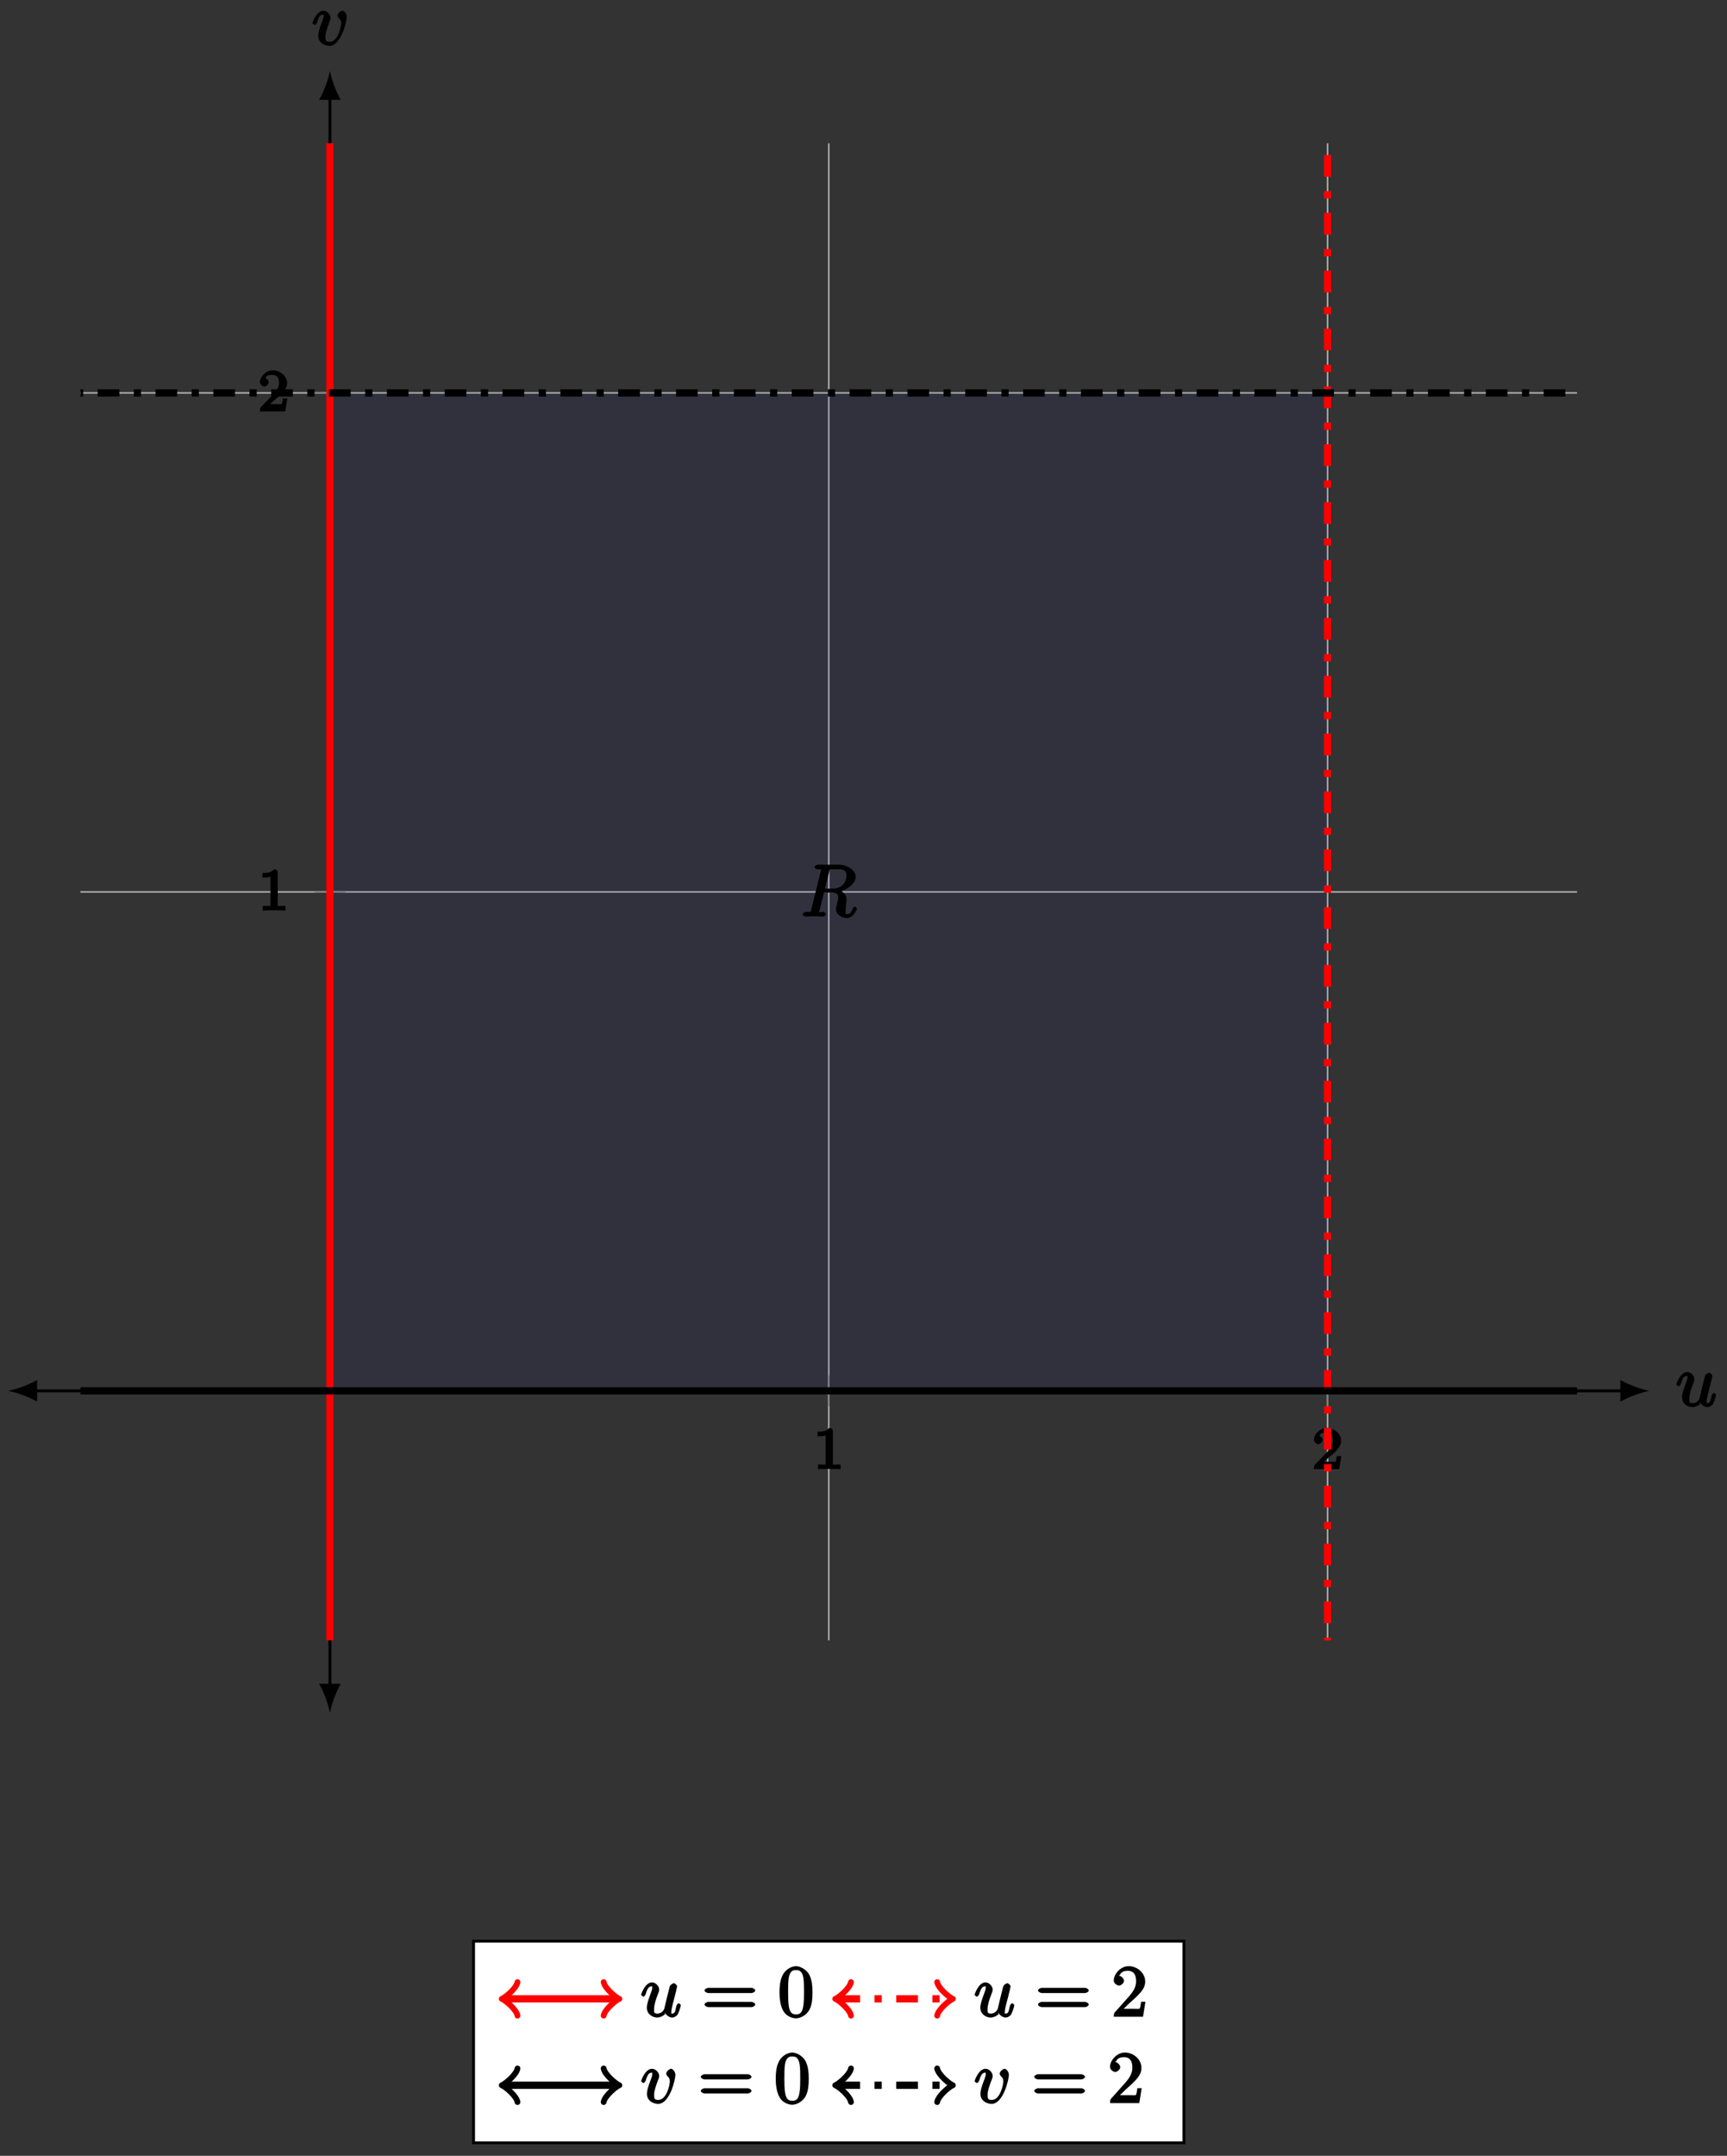 <?xml version="1.0" encoding="UTF-8"?>
<svg xmlns="http://www.w3.org/2000/svg" xmlns:xlink="http://www.w3.org/1999/xlink" width="238pt" height="297pt" viewBox="0 0 238 297" version="1.1">
<rect x="0" y="0" width="238" height="297" fill="#333333" stroke="none"/>
<defs>
<g>
<symbol overflow="visible" id="glyph0-0">
<path style="stroke:none;" d=""/>
</symbol>
<symbol overflow="visible" id="glyph0-1">
<path style="stroke:none;" d="M 2.688 -5.266 C 2.688 -5.469 2.484 -5.672 2.188 -5.672 C 1.812 -5.297 1.516 -5.156 0.578 -5.156 L 0.578 -4.531 C 0.984 -4.531 1.406 -4.531 1.688 -4.656 L 1.688 -0.844 C 1.688 -0.547 1.844 -0.625 1.094 -0.625 L 0.625 -0.625 L 0.625 0.016 C 1.141 -0.031 1.828 -0.031 2.188 -0.031 C 2.547 -0.031 3.234 -0.031 3.75 0.016 L 3.75 -0.625 L 3.281 -0.625 C 2.531 -0.625 2.688 -0.547 2.688 -0.844 Z M 2.688 -5.266 "/>
</symbol>
<symbol overflow="visible" id="glyph0-2">
<path style="stroke:none;" d="M 2.375 -1.688 C 2.5 -1.797 2.844 -2.062 2.969 -2.172 C 3.453 -2.625 3.984 -3.203 3.984 -3.922 C 3.984 -4.875 3 -5.672 2.016 -5.672 C 1.047 -5.672 0.234 -4.75 0.234 -4.047 C 0.234 -3.656 0.734 -3.422 0.844 -3.422 C 1.016 -3.422 1.438 -3.719 1.438 -4.031 C 1.438 -4.438 0.859 -4.625 1.016 -4.625 C 1.172 -5.016 1.531 -5.031 1.922 -5.031 C 2.656 -5.031 2.859 -4.594 2.859 -3.922 C 2.859 -3.094 2.328 -2.609 1.391 -1.656 L 0.375 -0.609 C 0.281 -0.531 0.234 -0.375 0.234 0 L 3.719 0 L 4.016 -1.797 L 3.391 -1.797 C 3.344 -1.453 3.328 -1.172 3.234 -1.031 C 3.188 -0.969 2.719 -1.016 2.594 -1.016 L 1.172 -1.016 L 1.297 -0.703 Z M 2.375 -1.688 "/>
</symbol>
<symbol overflow="visible" id="glyph1-0">
<path style="stroke:none;" d=""/>
</symbol>
<symbol overflow="visible" id="glyph1-1">
<path style="stroke:none;" d="M 3.906 -6.281 C 3.969 -6.516 3.828 -6.453 4.016 -6.484 C 4.109 -6.5 4.422 -6.5 4.625 -6.5 C 5.328 -6.5 6.266 -6.656 6.266 -5.672 C 6.266 -5.328 6.156 -4.766 5.766 -4.375 C 5.5 -4.109 5.109 -3.844 4.203 -3.844 L 3.297 -3.844 Z M 5.172 -3.391 C 6.188 -3.609 7.531 -4.469 7.531 -5.469 C 7.531 -6.328 6.469 -7.141 5.156 -7.141 L 2.328 -7.141 C 2.125 -7.141 1.859 -6.969 1.859 -6.766 C 1.859 -6.656 2.125 -6.5 2.312 -6.5 C 2.328 -6.5 2.516 -6.5 2.688 -6.484 C 2.875 -6.453 2.781 -6.609 2.781 -6.484 C 2.781 -6.438 2.766 -6.406 2.734 -6.297 L 1.406 -0.938 C 1.312 -0.547 1.469 -0.641 0.672 -0.641 C 0.5 -0.641 0.234 -0.469 0.234 -0.266 C 0.234 -0.156 0.531 0 0.547 0 C 0.828 0 1.531 -0.031 1.797 -0.031 C 2.078 -0.031 2.797 0 3.078 0 C 3.156 0 3.438 -0.156 3.438 -0.359 C 3.438 -0.469 3.188 -0.641 2.984 -0.641 C 2.625 -0.641 2.516 -0.469 2.516 -0.641 C 2.516 -0.703 2.531 -0.75 2.547 -0.812 L 3.156 -3.297 L 4.219 -3.297 C 5.125 -3.297 5.125 -2.906 5.125 -2.547 C 5.125 -2.406 5.047 -2.094 4.984 -1.859 C 4.922 -1.578 4.828 -1.219 4.828 -1.016 C 4.828 0.062 6.203 0.219 6.328 0.219 C 7.172 0.219 7.703 -0.953 7.703 -1.094 C 7.703 -1.203 7.422 -1.375 7.406 -1.375 C 7.312 -1.375 7.125 -1.141 7.094 -1.062 C 6.844 -0.328 6.594 -0.328 6.375 -0.328 C 6.047 -0.328 6.141 -0.375 6.141 -0.766 C 6.141 -1.078 6.203 -1.578 6.234 -1.906 C 6.266 -2.047 6.281 -2.234 6.281 -2.375 C 6.281 -3.141 5.438 -3.625 5.172 -3.719 Z M 5.172 -3.391 "/>
</symbol>
<symbol overflow="visible" id="glyph1-2">
<path style="stroke:none;" d="M 3.312 -0.719 C 3.422 -0.312 3.953 0.109 4.375 0.109 C 4.719 0.109 5.078 -0.172 5.156 -0.344 C 5.453 -0.953 5.578 -1.562 5.578 -1.578 C 5.578 -1.688 5.328 -1.859 5.297 -1.859 C 5.188 -1.859 5 -1.641 4.969 -1.5 C 4.828 -0.953 4.828 -0.438 4.406 -0.438 C 4.203 -0.438 4.266 -0.406 4.266 -0.734 C 4.266 -0.953 4.391 -1.422 4.469 -1.766 L 4.75 -2.844 C 4.781 -2.984 4.875 -3.375 4.922 -3.516 C 4.969 -3.75 5.062 -4.125 5.062 -4.188 C 5.062 -4.359 4.75 -4.625 4.609 -4.625 C 4.562 -4.625 4.109 -4.453 4.031 -4.109 C 3.844 -3.375 3.406 -1.641 3.297 -1.109 C 3.281 -1.062 3.062 -0.438 2.328 -0.438 C 1.812 -0.438 1.891 -0.719 1.891 -1.094 C 1.891 -1.641 2.156 -2.438 2.422 -3.125 C 2.547 -3.422 2.594 -3.562 2.594 -3.75 C 2.594 -4.203 2.109 -4.734 1.609 -4.734 C 0.656 -4.734 0.109 -3.125 0.109 -3.031 C 0.109 -2.938 0.391 -2.766 0.406 -2.766 C 0.516 -2.766 0.688 -2.953 0.734 -3.109 C 0.984 -3.984 1.203 -4.188 1.578 -4.188 C 1.672 -4.188 1.641 -4.344 1.641 -4.016 C 1.641 -3.781 1.531 -3.484 1.469 -3.344 C 1.109 -2.359 0.891 -1.734 0.891 -1.25 C 0.891 -0.297 1.766 0.109 2.297 0.109 C 2.953 0.109 3.438 -0.391 3.406 -0.344 Z M 3.312 -0.719 "/>
</symbol>
<symbol overflow="visible" id="glyph1-3">
<path style="stroke:none;" d="M 4.828 -3.875 C 4.828 -4.406 4.406 -4.734 4.234 -4.734 C 3.984 -4.734 3.562 -4.312 3.562 -4.094 C 3.562 -3.953 3.656 -3.781 3.766 -3.672 C 3.984 -3.484 4.062 -3.328 4.062 -2.969 C 4.062 -2.547 3.625 -0.438 2.469 -0.438 C 1.953 -0.438 1.891 -0.625 1.891 -1.141 C 1.891 -1.688 2.156 -2.422 2.469 -3.25 C 2.547 -3.422 2.594 -3.562 2.594 -3.75 C 2.594 -4.203 2.109 -4.734 1.609 -4.734 C 0.672 -4.734 0.109 -3.125 0.109 -3.031 C 0.109 -2.938 0.391 -2.766 0.406 -2.766 C 0.516 -2.766 0.688 -2.953 0.734 -3.109 C 1.031 -4.109 1.281 -4.188 1.578 -4.188 C 1.656 -4.188 1.641 -4.344 1.641 -4.031 C 1.641 -3.781 1.547 -3.516 1.469 -3.328 C 1.031 -2.172 0.906 -1.719 0.906 -1.281 C 0.906 -0.203 1.969 0.109 2.422 0.109 C 4.094 0.109 4.828 -3.344 4.828 -3.875 Z M 4.828 -3.875 "/>
</symbol>
<symbol overflow="visible" id="glyph2-0">
<path style="stroke:none;" d=""/>
</symbol>
<symbol overflow="visible" id="glyph2-1">
<path style="stroke:none;" d="M 6.844 -3.266 C 7 -3.266 7.359 -3.422 7.359 -3.625 C 7.359 -3.812 7 -3.984 6.859 -3.984 L 0.891 -3.984 C 0.75 -3.984 0.375 -3.812 0.375 -3.625 C 0.375 -3.422 0.75 -3.266 0.891 -3.266 Z M 6.859 -1.328 C 7 -1.328 7.359 -1.484 7.359 -1.688 C 7.359 -1.891 7 -2.047 6.844 -2.047 L 0.891 -2.047 C 0.75 -2.047 0.375 -1.891 0.375 -1.688 C 0.375 -1.484 0.75 -1.328 0.891 -1.328 Z M 6.859 -1.328 "/>
</symbol>
<symbol overflow="visible" id="glyph2-2">
<path style="stroke:none;" d="M 4.75 -3.344 C 4.75 -4.141 4.703 -4.938 4.359 -5.688 C 3.891 -6.641 2.906 -6.969 2.5 -6.969 C 1.891 -6.969 0.984 -6.547 0.578 -5.609 C 0.266 -4.922 0.203 -4.141 0.203 -3.344 C 0.203 -2.609 0.297 -1.594 0.703 -0.844 C 1.141 -0.031 2 0.219 2.484 0.219 C 3.016 0.219 3.953 -0.156 4.391 -1.094 C 4.703 -1.781 4.75 -2.562 4.75 -3.344 Z M 2.484 -0.328 C 2.094 -0.328 1.672 -0.406 1.5 -1.359 C 1.391 -1.969 1.391 -2.875 1.391 -3.469 C 1.391 -4.109 1.391 -4.766 1.469 -5.297 C 1.656 -6.484 2.234 -6.422 2.484 -6.422 C 2.812 -6.422 3.297 -6.406 3.484 -5.406 C 3.578 -4.859 3.578 -4.094 3.578 -3.469 C 3.578 -2.719 3.578 -2.047 3.469 -1.406 C 3.312 -0.453 2.938 -0.328 2.484 -0.328 Z M 2.484 -0.328 "/>
</symbol>
<symbol overflow="visible" id="glyph2-3">
<path style="stroke:none;" d="M 1.391 -0.812 L 2.438 -1.844 C 4 -3.219 4.641 -3.875 4.641 -4.859 C 4.641 -6 3.578 -6.969 2.359 -6.969 C 1.234 -6.969 0.312 -5.875 0.312 -5 C 0.312 -4.438 1 -4.281 1.031 -4.281 C 1.203 -4.281 1.719 -4.562 1.719 -4.969 C 1.719 -5.219 1.359 -5.656 1.016 -5.656 C 0.938 -5.656 0.922 -5.656 1.141 -5.734 C 1.281 -6.125 1.656 -6.328 2.234 -6.328 C 3.141 -6.328 3.391 -5.688 3.391 -4.859 C 3.391 -4.062 2.938 -3.406 2.391 -2.781 L 0.484 -0.641 C 0.375 -0.531 0.312 -0.406 0.312 0 L 4.344 0 L 4.672 -2.062 L 4.078 -2.062 C 4 -1.594 3.984 -1.281 3.875 -1.125 C 3.812 -1.047 3.281 -1.094 3.062 -1.094 L 1.266 -1.094 Z M 1.391 -0.812 "/>
</symbol>
</g>
<clipPath id="clip1">
  <path d="M 31 19.742 L 60 19.742 L 60 225.984 L 31 225.984 Z M 31 19.742 "/>
</clipPath>
<clipPath id="clip2">
  <path d="M 168 19.742 L 198 19.742 L 198 225.984 L 168 225.984 Z M 168 19.742 "/>
</clipPath>
<clipPath id="clip3">
  <path d="M 11.094 177 L 217.324 177 L 217.324 206 L 11.094 206 Z M 11.094 177 "/>
</clipPath>
<clipPath id="clip4">
  <path d="M 11.094 40 L 217.324 40 L 217.324 69 L 11.094 69 Z M 11.094 40 "/>
</clipPath>
</defs>
<g id="surface1">
<path style="fill:none;stroke-width:0.1;stroke-linecap:butt;stroke-linejoin:miter;stroke:rgb(84.999%,84.999%,84.999%);stroke-opacity:1;stroke-miterlimit:10;" d="M 34.372 0.001 L 34.372 206.224 M 103.113 0.001 L 103.113 206.224 M 171.854 0.001 L 171.854 206.224 " transform="matrix(1,0,0,-1,11.096,225.985)"/>
<path style="fill:none;stroke-width:0.199;stroke-linecap:butt;stroke-linejoin:miter;stroke:rgb(70%,70%,70%);stroke-opacity:1;stroke-miterlimit:10;" d="M 103.113 0.001 L 103.113 206.224 M 171.854 0.001 L 171.854 206.224 " transform="matrix(1,0,0,-1,11.096,225.985)"/>
<path style="fill:none;stroke-width:0.1;stroke-linecap:butt;stroke-linejoin:miter;stroke:rgb(84.999%,84.999%,84.999%);stroke-opacity:1;stroke-miterlimit:10;" d="M -0.002 34.373 L 206.224 34.373 M -0.002 103.113 L 206.224 103.113 M -0.002 171.856 L 206.224 171.856 " transform="matrix(1,0,0,-1,11.096,225.985)"/>
<path style="fill:none;stroke-width:0.199;stroke-linecap:butt;stroke-linejoin:miter;stroke:rgb(70%,70%,70%);stroke-opacity:1;stroke-miterlimit:10;" d="M -0.002 103.113 L 206.224 103.113 M -0.002 171.856 L 206.224 171.856 " transform="matrix(1,0,0,-1,11.096,225.985)"/>
<path style="fill:none;stroke-width:0.199;stroke-linecap:butt;stroke-linejoin:miter;stroke:rgb(50%,50%,50%);stroke-opacity:1;stroke-miterlimit:10;" d="M 34.372 32.955 L 34.372 35.787 M 103.113 32.955 L 103.113 35.787 M 171.854 32.955 L 171.854 35.787 " transform="matrix(1,0,0,-1,11.096,225.985)"/>
<path style="fill:none;stroke-width:0.199;stroke-linecap:butt;stroke-linejoin:miter;stroke:rgb(50%,50%,50%);stroke-opacity:1;stroke-miterlimit:10;" d="M 103.113 32.244 L 103.113 36.498 M 171.854 32.244 L 171.854 36.498 " transform="matrix(1,0,0,-1,11.096,225.985)"/>
<path style="fill:none;stroke-width:0.199;stroke-linecap:butt;stroke-linejoin:miter;stroke:rgb(50%,50%,50%);stroke-opacity:1;stroke-miterlimit:10;" d="M 32.954 34.373 L 35.786 34.373 M 32.954 103.113 L 35.786 103.113 M 32.954 171.856 L 35.786 171.856 " transform="matrix(1,0,0,-1,11.096,225.985)"/>
<path style="fill:none;stroke-width:0.199;stroke-linecap:butt;stroke-linejoin:miter;stroke:rgb(50%,50%,50%);stroke-opacity:1;stroke-miterlimit:10;" d="M 32.244 103.113 L 36.497 103.113 M 32.244 171.856 L 36.497 171.856 " transform="matrix(1,0,0,-1,11.096,225.985)"/>
<path style="fill:none;stroke-width:0.399;stroke-linecap:butt;stroke-linejoin:miter;stroke:rgb(0%,0%,0%);stroke-opacity:1;stroke-miterlimit:10;" d="M -6.377 34.373 L 212.603 34.373 " transform="matrix(1,0,0,-1,11.096,225.985)"/>
<path style=" stroke:none;fill-rule:nonzero;fill:rgb(0%,0%,0%);fill-opacity:1;" d="M 1.133 191.609 C 2.195 191.809 3.922 192.41 5.117 193.105 L 5.117 190.117 C 3.922 190.812 2.195 191.41 1.133 191.609 "/>
<path style=" stroke:none;fill-rule:nonzero;fill:rgb(0%,0%,0%);fill-opacity:1;" d="M 227.289 191.609 C 226.227 191.41 224.5 190.812 223.305 190.117 L 223.305 193.105 C 224.5 192.41 226.227 191.809 227.289 191.609 "/>
<path style="fill:none;stroke-width:0.399;stroke-linecap:butt;stroke-linejoin:miter;stroke:rgb(0%,0%,0%);stroke-opacity:1;stroke-miterlimit:10;" d="M 34.372 -6.378 L 34.372 212.603 " transform="matrix(1,0,0,-1,11.096,225.985)"/>
<path style=" stroke:none;fill-rule:nonzero;fill:rgb(0%,0%,0%);fill-opacity:1;" d="M 45.469 235.949 C 45.668 234.887 46.266 233.16 46.961 231.965 L 43.973 231.965 C 44.672 233.16 45.27 234.887 45.469 235.949 "/>
<path style=" stroke:none;fill-rule:nonzero;fill:rgb(0%,0%,0%);fill-opacity:1;" d="M 45.469 9.777 C 45.27 10.84 44.672 12.566 43.973 13.762 L 46.961 13.762 C 46.266 12.566 45.668 10.84 45.469 9.777 "/>
<path style=" stroke:none;fill-rule:nonzero;fill:rgb(0%,0%,100%);fill-opacity:0.05;" d="M 45.469 191.617 C 46.711 191.609 47.949 191.609 48.902 191.609 C 50.832 191.609 53.922 191.609 55.848 191.609 C 57.773 191.609 60.863 191.609 62.789 191.609 C 64.719 191.609 67.805 191.609 69.734 191.609 C 71.66 191.609 74.75 191.609 76.676 191.609 C 78.602 191.609 81.691 191.609 83.621 191.609 C 85.547 191.609 88.637 191.609 90.562 191.609 C 92.488 191.609 95.578 191.609 97.504 191.609 C 99.434 191.609 102.523 191.609 104.449 191.609 C 106.375 191.609 109.465 191.609 111.391 191.609 C 113.316 191.609 116.406 191.609 118.336 191.609 C 120.262 191.609 123.352 191.609 125.277 191.609 C 127.203 191.609 130.293 191.609 132.223 191.609 C 134.148 191.609 137.238 191.609 139.164 191.609 C 141.09 191.609 144.18 191.609 146.105 191.609 C 148.035 191.609 151.125 191.609 153.051 191.609 C 154.977 191.609 158.066 191.609 159.992 191.609 C 161.918 191.609 165.008 191.609 166.938 191.609 C 168.863 191.609 171.953 191.609 173.879 191.609 C 175.805 191.609 178.895 191.609 180.82 191.609 C 181.438 191.609 182.176 191.609 182.953 191.609 L 182.953 54.113 C 182.176 54.113 181.438 54.113 180.82 54.113 C 178.895 54.113 175.805 54.113 173.879 54.113 C 171.953 54.113 168.863 54.113 166.938 54.113 C 165.008 54.113 161.918 54.113 159.992 54.113 C 158.066 54.113 154.977 54.113 153.051 54.113 C 151.125 54.113 148.035 54.113 146.105 54.113 C 144.18 54.113 141.09 54.113 139.164 54.113 C 137.238 54.113 134.148 54.113 132.223 54.113 C 130.293 54.113 127.203 54.113 125.277 54.113 C 123.352 54.113 120.262 54.113 118.336 54.113 C 116.406 54.113 113.316 54.113 111.391 54.113 C 109.465 54.113 106.375 54.113 104.449 54.113 C 102.523 54.113 99.434 54.113 97.504 54.113 C 95.578 54.113 92.488 54.113 90.562 54.113 C 88.637 54.113 85.547 54.113 83.621 54.113 C 81.691 54.113 78.602 54.113 76.676 54.113 C 74.75 54.113 71.66 54.113 69.734 54.113 C 67.805 54.113 64.719 54.113 62.789 54.113 C 60.863 54.113 57.773 54.113 55.848 54.113 C 53.922 54.113 50.832 54.113 48.902 54.113 C 47.949 54.113 46.711 54.113 45.469 54.117 Z M 45.469 191.617 "/>
<g style="fill:rgb(0%,0%,0%);fill-opacity:1;">
  <use xlink:href="#glyph0-1" x="112.094" y="202.394"/>
</g>
<g style="fill:rgb(0%,0%,0%);fill-opacity:1;">
  <use xlink:href="#glyph0-2" x="180.836" y="202.394"/>
</g>
<g style="fill:rgb(0%,0%,0%);fill-opacity:1;">
  <use xlink:href="#glyph0-1" x="35.587" y="125.431"/>
</g>
<g style="fill:rgb(0%,0%,0%);fill-opacity:1;">
  <use xlink:href="#glyph0-2" x="35.587" y="56.684"/>
</g>
<g clip-path="url(#clip1)" clip-rule="nonzero">
<path style="fill:none;stroke-width:0.996;stroke-linecap:butt;stroke-linejoin:miter;stroke:rgb(100%,0%,0%);stroke-opacity:1;stroke-miterlimit:10;" d="M 34.372 -308.507 C 34.372 -304.323 34.372 -304.323 34.372 -302.394 C 34.372 -300.468 34.372 -297.379 34.372 -295.453 C 34.372 -293.527 34.372 -290.438 34.372 -288.508 C 34.372 -286.583 34.372 -283.493 34.372 -281.568 C 34.372 -279.638 34.372 -276.549 34.372 -274.623 C 34.372 -272.697 34.372 -269.608 34.372 -267.682 C 34.372 -265.753 34.372 -262.663 34.372 -260.737 C 34.372 -258.812 34.372 -255.722 34.372 -253.797 C 34.372 -251.867 34.372 -248.778 34.372 -246.852 C 34.372 -244.926 34.372 -241.837 34.372 -239.907 C 34.372 -237.982 34.372 -234.892 34.372 -232.967 C 34.372 -231.041 34.372 -227.951 34.372 -226.022 C 34.372 -224.096 34.372 -221.007 34.372 -219.081 C 34.372 -217.155 34.372 -214.066 34.372 -212.136 C 34.372 -210.211 34.372 -207.121 34.372 -205.196 C 34.372 -203.266 34.372 -200.177 34.372 -198.251 C 34.372 -196.325 34.372 -193.236 34.372 -191.31 C 34.372 -189.381 34.372 -186.291 34.372 -184.365 C 34.372 -182.44 34.372 -179.35 34.372 -177.425 C 34.372 -175.495 34.372 -172.406 34.372 -170.48 C 34.372 -168.554 34.372 -165.465 34.372 -163.535 C 34.372 -161.61 34.372 -158.52 34.372 -156.594 C 34.372 -154.669 34.372 -151.579 34.372 -149.65 C 34.372 -147.724 34.372 -144.635 34.372 -142.709 C 34.372 -140.783 34.372 -137.69 34.372 -135.764 C 34.372 -133.839 34.372 -130.749 34.372 -128.824 C 34.372 -126.894 34.372 -123.804 34.372 -121.879 C 34.372 -119.953 34.372 -116.864 34.372 -114.938 C 34.372 -113.009 34.372 -109.919 34.372 -107.993 C 34.372 -106.068 34.372 -102.978 34.372 -101.053 C 34.372 -99.123 34.372 -96.034 34.372 -94.108 C 34.372 -92.182 34.372 -89.093 34.372 -87.163 C 34.372 -85.238 34.372 -82.148 34.372 -80.222 C 34.372 -78.297 34.372 -75.207 34.372 -73.278 C 34.372 -71.352 34.372 -68.263 34.372 -66.337 C 34.372 -64.411 34.372 -61.318 34.372 -59.392 C 34.372 -57.467 34.372 -54.377 34.372 -52.452 C 34.372 -50.522 34.372 -47.432 34.372 -45.507 C 34.372 -43.581 34.372 -40.492 34.372 -38.566 C 34.372 -36.637 34.372 -33.547 34.372 -31.621 C 34.372 -29.696 34.372 -26.606 34.372 -24.677 C 34.372 -22.751 34.372 -19.661 34.372 -17.736 C 34.372 -15.81 34.372 -12.721 34.372 -10.791 C 34.372 -8.866 34.372 -5.776 34.372 -3.85 C 34.372 -1.925 34.372 1.165 34.372 3.094 C 34.372 5.02 34.372 8.109 34.372 10.035 C 34.372 11.965 34.372 15.054 34.372 16.98 C 34.372 18.905 34.372 21.995 34.372 23.921 C 34.372 25.85 34.372 28.94 34.372 30.865 C 34.372 32.791 34.372 35.88 34.372 37.806 C 34.372 39.735 34.372 42.825 34.372 44.751 C 34.372 46.676 34.372 49.766 34.372 51.695 C 34.372 53.621 34.372 56.711 34.372 58.636 C 34.372 60.562 34.372 63.651 34.372 65.581 C 34.372 67.506 34.372 70.596 34.372 72.522 C 34.372 74.447 34.372 77.537 34.372 79.466 C 34.372 81.392 34.372 84.481 34.372 86.407 C 34.372 88.337 34.372 91.426 34.372 93.352 C 34.372 95.277 34.372 98.367 34.372 100.293 C 34.372 102.222 34.372 105.312 34.372 107.237 C 34.372 109.163 34.372 112.252 34.372 114.178 C 34.372 116.108 34.372 119.197 34.372 121.123 C 34.372 123.048 34.372 126.138 34.372 128.067 C 34.372 129.993 34.372 133.083 34.372 135.008 C 34.372 136.934 34.372 140.023 34.372 141.953 C 34.372 143.878 34.372 146.968 34.372 148.894 C 34.372 150.819 34.372 153.909 34.372 155.838 C 34.372 157.764 34.372 160.854 34.372 162.779 C 34.372 164.709 34.372 167.798 34.372 169.724 C 34.372 171.649 34.372 174.739 34.372 176.665 C 34.372 178.594 34.372 181.684 34.372 183.609 C 34.372 185.535 34.372 188.624 34.372 190.55 C 34.372 192.48 34.372 195.569 34.372 197.495 C 34.372 199.42 34.372 202.51 34.372 204.439 C 34.372 206.365 34.372 209.455 34.372 211.38 C 34.372 213.306 34.372 216.395 34.372 218.325 C 34.372 220.251 34.372 223.34 34.372 225.266 C 34.372 227.191 34.372 230.281 34.372 232.21 C 34.372 234.136 34.372 237.226 34.372 239.151 C 34.372 241.081 34.372 244.17 34.372 246.096 C 34.372 248.021 34.372 251.111 34.372 253.037 C 34.372 254.966 34.372 258.056 34.372 259.981 C 34.372 261.907 34.372 264.996 34.372 266.922 C 34.372 268.852 34.372 271.941 34.372 273.867 C 34.372 275.792 34.372 278.882 34.372 280.811 C 34.372 282.737 34.372 285.827 34.372 287.752 C 34.372 289.678 34.372 292.767 34.372 294.697 C 34.372 296.623 34.372 299.712 34.372 301.638 C 34.372 303.563 34.372 306.657 34.372 308.582 C 34.372 310.508 34.372 313.598 34.372 315.523 C 34.372 317.453 34.372 320.542 34.372 322.468 C 34.372 324.393 34.372 327.483 34.372 329.409 C 34.372 331.338 34.372 334.428 34.372 336.353 C 34.372 338.279 34.372 341.369 34.372 343.298 C 34.372 345.224 34.372 348.313 34.372 350.239 C 34.372 352.164 34.372 355.254 34.372 357.183 C 34.372 359.109 34.372 362.199 34.372 364.124 C 34.372 366.05 34.372 369.139 34.372 371.069 C 34.372 372.995 34.372 378.01 34.372 377.178 " transform="matrix(1,0,0,-1,11.096,225.985)"/>
</g>
<g clip-path="url(#clip2)" clip-rule="nonzero">
<path style="fill:none;stroke-width:0.996;stroke-linecap:butt;stroke-linejoin:miter;stroke:rgb(100%,0%,0%);stroke-opacity:1;stroke-dasharray:2.989,1.993,0.996,1.993;stroke-miterlimit:10;" d="M 171.854 -308.507 C 171.854 -304.323 171.854 -304.323 171.854 -302.394 C 171.854 -300.468 171.854 -297.379 171.854 -295.453 C 171.854 -293.527 171.854 -290.438 171.854 -288.508 C 171.854 -286.583 171.854 -283.493 171.854 -281.568 C 171.854 -279.638 171.854 -276.549 171.854 -274.623 C 171.854 -272.697 171.854 -269.608 171.854 -267.682 C 171.854 -265.753 171.854 -262.663 171.854 -260.737 C 171.854 -258.812 171.854 -255.722 171.854 -253.797 C 171.854 -251.867 171.854 -248.778 171.854 -246.852 C 171.854 -244.926 171.854 -241.837 171.854 -239.907 C 171.854 -237.982 171.854 -234.892 171.854 -232.967 C 171.854 -231.041 171.854 -227.951 171.854 -226.022 C 171.854 -224.096 171.854 -221.007 171.854 -219.081 C 171.854 -217.155 171.854 -214.066 171.854 -212.136 C 171.854 -210.211 171.854 -207.121 171.854 -205.196 C 171.854 -203.266 171.854 -200.177 171.854 -198.251 C 171.854 -196.325 171.854 -193.236 171.854 -191.31 C 171.854 -189.381 171.854 -186.291 171.854 -184.365 C 171.854 -182.44 171.854 -179.35 171.854 -177.425 C 171.854 -175.495 171.854 -172.406 171.854 -170.48 C 171.854 -168.554 171.854 -165.465 171.854 -163.535 C 171.854 -161.61 171.854 -158.52 171.854 -156.594 C 171.854 -154.669 171.854 -151.579 171.854 -149.65 C 171.854 -147.724 171.854 -144.635 171.854 -142.709 C 171.854 -140.783 171.854 -137.69 171.854 -135.764 C 171.854 -133.839 171.854 -130.749 171.854 -128.824 C 171.854 -126.894 171.854 -123.804 171.854 -121.879 C 171.854 -119.953 171.854 -116.864 171.854 -114.938 C 171.854 -113.009 171.854 -109.919 171.854 -107.993 C 171.854 -106.068 171.854 -102.978 171.854 -101.053 C 171.854 -99.123 171.854 -96.034 171.854 -94.108 C 171.854 -92.182 171.854 -89.093 171.854 -87.163 C 171.854 -85.238 171.854 -82.148 171.854 -80.222 C 171.854 -78.297 171.854 -75.207 171.854 -73.278 C 171.854 -71.352 171.854 -68.263 171.854 -66.337 C 171.854 -64.411 171.854 -61.318 171.854 -59.392 C 171.854 -57.467 171.854 -54.377 171.854 -52.452 C 171.854 -50.522 171.854 -47.432 171.854 -45.507 C 171.854 -43.581 171.854 -40.492 171.854 -38.566 C 171.854 -36.637 171.854 -33.547 171.854 -31.621 C 171.854 -29.696 171.854 -26.606 171.854 -24.677 C 171.854 -22.751 171.854 -19.661 171.854 -17.736 C 171.854 -15.81 171.854 -12.721 171.854 -10.791 C 171.854 -8.866 171.854 -5.776 171.854 -3.85 C 171.854 -1.925 171.854 1.165 171.854 3.094 C 171.854 5.02 171.854 8.109 171.854 10.035 C 171.854 11.965 171.854 15.054 171.854 16.98 C 171.854 18.905 171.854 21.995 171.854 23.921 C 171.854 25.85 171.854 28.94 171.854 30.865 C 171.854 32.791 171.854 35.88 171.854 37.806 C 171.854 39.735 171.854 42.825 171.854 44.751 C 171.854 46.676 171.854 49.766 171.854 51.695 C 171.854 53.621 171.854 56.711 171.854 58.636 C 171.854 60.562 171.854 63.651 171.854 65.581 C 171.854 67.506 171.854 70.596 171.854 72.522 C 171.854 74.447 171.854 77.537 171.854 79.466 C 171.854 81.392 171.854 84.481 171.854 86.407 C 171.854 88.337 171.854 91.426 171.854 93.352 C 171.854 95.277 171.854 98.367 171.854 100.293 C 171.854 102.222 171.854 105.312 171.854 107.237 C 171.854 109.163 171.854 112.252 171.854 114.178 C 171.854 116.108 171.854 119.197 171.854 121.123 C 171.854 123.048 171.854 126.138 171.854 128.067 C 171.854 129.993 171.854 133.083 171.854 135.008 C 171.854 136.934 171.854 140.023 171.854 141.953 C 171.854 143.878 171.854 146.968 171.854 148.894 C 171.854 150.819 171.854 153.909 171.854 155.838 C 171.854 157.764 171.854 160.854 171.854 162.779 C 171.854 164.709 171.854 167.798 171.854 169.724 C 171.854 171.649 171.854 174.739 171.854 176.665 C 171.854 178.594 171.854 181.684 171.854 183.609 C 171.854 185.535 171.854 188.624 171.854 190.55 C 171.854 192.48 171.854 195.569 171.854 197.495 C 171.854 199.42 171.854 202.51 171.854 204.439 C 171.854 206.365 171.854 209.455 171.854 211.38 C 171.854 213.306 171.854 216.395 171.854 218.325 C 171.854 220.251 171.854 223.34 171.854 225.266 C 171.854 227.191 171.854 230.281 171.854 232.21 C 171.854 234.136 171.854 237.226 171.854 239.151 C 171.854 241.081 171.854 244.17 171.854 246.096 C 171.854 248.021 171.854 251.111 171.854 253.037 C 171.854 254.966 171.854 258.056 171.854 259.981 C 171.854 261.907 171.854 264.996 171.854 266.922 C 171.854 268.852 171.854 271.941 171.854 273.867 C 171.854 275.792 171.854 278.882 171.854 280.811 C 171.854 282.737 171.854 285.827 171.854 287.752 C 171.854 289.678 171.854 292.767 171.854 294.697 C 171.854 296.623 171.854 299.712 171.854 301.638 C 171.854 303.563 171.854 306.657 171.854 308.582 C 171.854 310.508 171.854 313.598 171.854 315.523 C 171.854 317.453 171.854 320.542 171.854 322.468 C 171.854 324.393 171.854 327.483 171.854 329.409 C 171.854 331.338 171.854 334.428 171.854 336.353 C 171.854 338.279 171.854 341.369 171.854 343.298 C 171.854 345.224 171.854 348.313 171.854 350.239 C 171.854 352.164 171.854 355.254 171.854 357.183 C 171.854 359.109 171.854 362.199 171.854 364.124 C 171.854 366.05 171.854 369.139 171.854 371.069 C 171.854 372.995 171.854 378.01 171.854 377.178 " transform="matrix(1,0,0,-1,11.096,225.985)"/>
</g>
<g clip-path="url(#clip3)" clip-rule="nonzero">
<path style="fill:none;stroke-width:0.996;stroke-linecap:butt;stroke-linejoin:miter;stroke:rgb(0%,0%,0%);stroke-opacity:1;stroke-miterlimit:10;" d="M -308.507 34.373 C -304.32 34.373 -304.32 34.373 -302.394 34.373 C -300.469 34.373 -297.379 34.373 -295.453 34.373 C -293.527 34.373 -290.438 34.373 -288.508 34.373 C -286.582 34.373 -283.492 34.373 -281.567 34.373 C -279.641 34.373 -276.551 34.373 -274.625 34.373 C -272.696 34.373 -269.606 34.373 -267.68 34.373 C -265.754 34.373 -262.665 34.373 -260.739 34.373 C -258.809 34.373 -255.723 34.373 -253.794 34.373 C -251.868 34.373 -248.778 34.373 -246.852 34.373 C -244.927 34.373 -241.837 34.373 -239.907 34.373 C -237.982 34.373 -234.892 34.373 -232.966 34.373 C -231.04 34.373 -227.95 34.373 -226.025 34.373 C -224.095 34.373 -221.005 34.373 -219.08 34.373 C -217.154 34.373 -214.064 34.373 -212.138 34.373 C -210.213 34.373 -207.123 34.373 -205.193 34.373 C -203.267 34.373 -200.178 34.373 -198.252 34.373 C -196.326 34.373 -193.236 34.373 -191.307 34.373 C -189.381 34.373 -186.291 34.373 -184.365 34.373 C -182.44 34.373 -179.35 34.373 -177.424 34.373 C -175.494 34.373 -172.405 34.373 -170.479 34.373 C -168.553 34.373 -165.463 34.373 -163.538 34.373 C -161.612 34.373 -158.522 34.373 -156.593 34.373 C -154.667 34.373 -151.577 34.373 -149.651 34.373 C -147.726 34.373 -144.636 34.373 -142.71 34.373 C -140.78 34.373 -137.691 34.373 -135.765 34.373 C -133.839 34.373 -130.749 34.373 -128.824 34.373 C -126.894 34.373 -123.804 34.373 -121.878 34.373 C -119.953 34.373 -116.863 34.373 -114.937 34.373 C -113.011 34.373 -109.922 34.373 -107.992 34.373 C -106.066 34.373 -102.976 34.373 -101.051 34.373 C -99.125 34.373 -96.035 34.373 -94.109 34.373 C -92.18 34.373 -89.09 34.373 -87.164 34.373 C -85.238 34.373 -82.149 34.373 -80.223 34.373 C -78.297 34.373 -75.207 34.373 -73.278 34.373 C -71.352 34.373 -68.262 34.373 -66.337 34.373 C -64.411 34.373 -61.321 34.373 -59.391 34.373 C -57.466 34.373 -54.376 34.373 -52.45 34.373 C -50.524 34.373 -47.435 34.373 -45.509 34.373 C -43.579 34.373 -40.489 34.373 -38.564 34.373 C -36.638 34.373 -33.548 34.373 -31.622 34.373 C -29.697 34.373 -26.607 34.373 -24.677 34.373 C -22.751 34.373 -19.662 34.373 -17.736 34.373 C -15.81 34.373 -12.72 34.373 -10.795 34.373 C -8.865 34.373 -5.775 34.373 -3.849 34.373 C -1.924 34.373 1.166 34.373 3.092 34.373 C 5.021 34.373 8.111 34.373 10.037 34.373 C 11.963 34.373 15.052 34.373 16.978 34.373 C 18.904 34.373 21.994 34.373 23.923 34.373 C 25.849 34.373 28.939 34.373 30.865 34.373 C 32.79 34.373 35.88 34.373 37.806 34.373 C 39.736 34.373 42.825 34.373 44.751 34.373 C 46.677 34.373 49.767 34.373 51.692 34.373 C 53.622 34.373 56.708 34.373 58.638 34.373 C 60.563 34.373 63.653 34.373 65.579 34.373 C 67.505 34.373 70.594 34.373 72.524 34.373 C 74.45 34.373 77.54 34.373 79.465 34.373 C 81.391 34.373 84.481 34.373 86.407 34.373 C 88.336 34.373 91.426 34.373 93.352 34.373 C 95.277 34.373 98.367 34.373 100.293 34.373 C 102.219 34.373 105.308 34.373 107.238 34.373 C 109.164 34.373 112.254 34.373 114.179 34.373 C 116.105 34.373 119.195 34.373 121.125 34.373 C 123.05 34.373 126.14 34.373 128.066 34.373 C 129.992 34.373 133.081 34.373 135.007 34.373 C 136.937 34.373 140.027 34.373 141.952 34.373 C 143.878 34.373 146.968 34.373 148.894 34.373 C 150.819 34.373 153.909 34.373 155.839 34.373 C 157.764 34.373 160.854 34.373 162.78 34.373 C 164.706 34.373 167.796 34.373 169.721 34.373 C 171.651 34.373 174.741 34.373 176.666 34.373 C 178.592 34.373 181.682 34.373 183.608 34.373 C 185.537 34.373 188.627 34.373 190.553 34.373 C 192.479 34.373 195.568 34.373 197.494 34.373 C 199.42 34.373 202.51 34.373 204.439 34.373 C 206.365 34.373 209.455 34.373 211.381 34.373 C 213.306 34.373 216.396 34.373 218.322 34.373 C 220.251 34.373 223.341 34.373 225.267 34.373 C 227.193 34.373 230.283 34.373 232.208 34.373 C 234.138 34.373 237.224 34.373 239.153 34.373 C 241.079 34.373 244.169 34.373 246.095 34.373 C 248.02 34.373 251.11 34.373 253.04 34.373 C 254.966 34.373 258.055 34.373 259.981 34.373 C 261.907 34.373 264.997 34.373 266.922 34.373 C 268.852 34.373 271.942 34.373 273.868 34.373 C 275.793 34.373 278.883 34.373 280.809 34.373 C 282.735 34.373 285.824 34.373 287.754 34.373 C 289.68 34.373 292.77 34.373 294.695 34.373 C 296.621 34.373 299.711 34.373 301.64 34.373 C 303.566 34.373 306.656 34.373 308.582 34.373 C 310.508 34.373 313.597 34.373 315.523 34.373 C 317.453 34.373 320.542 34.373 322.468 34.373 C 324.394 34.373 327.484 34.373 329.409 34.373 C 331.335 34.373 334.425 34.373 336.355 34.373 C 338.28 34.373 341.37 34.373 343.296 34.373 C 345.222 34.373 348.311 34.373 350.237 34.373 C 352.167 34.373 355.257 34.373 357.182 34.373 C 359.108 34.373 362.198 34.373 364.124 34.373 C 366.053 34.373 369.143 34.373 371.069 34.373 C 372.995 34.373 378.01 34.373 377.178 34.373 " transform="matrix(1,0,0,-1,11.096,225.985)"/>
</g>
<g clip-path="url(#clip4)" clip-rule="nonzero">
<path style="fill:none;stroke-width:0.996;stroke-linecap:butt;stroke-linejoin:miter;stroke:rgb(0%,0%,0%);stroke-opacity:1;stroke-dasharray:2.989,1.993,0.996,1.993;stroke-miterlimit:10;" d="M -308.507 171.856 C -304.32 171.856 -304.32 171.856 -302.394 171.856 C -300.469 171.856 -297.379 171.856 -295.453 171.856 C -293.527 171.856 -290.438 171.856 -288.508 171.856 C -286.582 171.856 -283.492 171.856 -281.567 171.856 C -279.641 171.856 -276.551 171.856 -274.625 171.856 C -272.696 171.856 -269.606 171.856 -267.68 171.856 C -265.754 171.856 -262.665 171.856 -260.739 171.856 C -258.809 171.856 -255.723 171.856 -253.794 171.856 C -251.868 171.856 -248.778 171.856 -246.852 171.856 C -244.927 171.856 -241.837 171.856 -239.907 171.856 C -237.982 171.856 -234.892 171.856 -232.966 171.856 C -231.04 171.856 -227.95 171.856 -226.025 171.856 C -224.095 171.856 -221.005 171.856 -219.08 171.856 C -217.154 171.856 -214.064 171.856 -212.138 171.856 C -210.213 171.856 -207.123 171.856 -205.193 171.856 C -203.267 171.856 -200.178 171.856 -198.252 171.856 C -196.326 171.856 -193.236 171.856 -191.307 171.856 C -189.381 171.856 -186.291 171.856 -184.365 171.856 C -182.44 171.856 -179.35 171.856 -177.424 171.856 C -175.494 171.856 -172.405 171.856 -170.479 171.856 C -168.553 171.856 -165.463 171.856 -163.538 171.856 C -161.612 171.856 -158.522 171.856 -156.593 171.856 C -154.667 171.856 -151.577 171.856 -149.651 171.856 C -147.726 171.856 -144.636 171.856 -142.71 171.856 C -140.78 171.856 -137.691 171.856 -135.765 171.856 C -133.839 171.856 -130.749 171.856 -128.824 171.856 C -126.894 171.856 -123.804 171.856 -121.878 171.856 C -119.953 171.856 -116.863 171.856 -114.937 171.856 C -113.011 171.856 -109.922 171.856 -107.992 171.856 C -106.066 171.856 -102.976 171.856 -101.051 171.856 C -99.125 171.856 -96.035 171.856 -94.109 171.856 C -92.18 171.856 -89.09 171.856 -87.164 171.856 C -85.238 171.856 -82.149 171.856 -80.223 171.856 C -78.297 171.856 -75.207 171.856 -73.278 171.856 C -71.352 171.856 -68.262 171.856 -66.337 171.856 C -64.411 171.856 -61.321 171.856 -59.391 171.856 C -57.466 171.856 -54.376 171.856 -52.45 171.856 C -50.524 171.856 -47.435 171.856 -45.509 171.856 C -43.579 171.856 -40.489 171.856 -38.564 171.856 C -36.638 171.856 -33.548 171.856 -31.622 171.856 C -29.697 171.856 -26.607 171.856 -24.677 171.856 C -22.751 171.856 -19.662 171.856 -17.736 171.856 C -15.81 171.856 -12.72 171.856 -10.795 171.856 C -8.865 171.856 -5.775 171.856 -3.849 171.856 C -1.924 171.856 1.166 171.856 3.092 171.856 C 5.021 171.856 8.111 171.856 10.037 171.856 C 11.963 171.856 15.052 171.856 16.978 171.856 C 18.904 171.856 21.994 171.856 23.923 171.856 C 25.849 171.856 28.939 171.856 30.865 171.856 C 32.79 171.856 35.88 171.856 37.806 171.856 C 39.736 171.856 42.825 171.856 44.751 171.856 C 46.677 171.856 49.767 171.856 51.692 171.856 C 53.622 171.856 56.708 171.856 58.638 171.856 C 60.563 171.856 63.653 171.856 65.579 171.856 C 67.505 171.856 70.594 171.856 72.524 171.856 C 74.45 171.856 77.54 171.856 79.465 171.856 C 81.391 171.856 84.481 171.856 86.407 171.856 C 88.336 171.856 91.426 171.856 93.352 171.856 C 95.277 171.856 98.367 171.856 100.293 171.856 C 102.219 171.856 105.308 171.856 107.238 171.856 C 109.164 171.856 112.254 171.856 114.179 171.856 C 116.105 171.856 119.195 171.856 121.125 171.856 C 123.05 171.856 126.14 171.856 128.066 171.856 C 129.992 171.856 133.081 171.856 135.007 171.856 C 136.937 171.856 140.027 171.856 141.952 171.856 C 143.878 171.856 146.968 171.856 148.894 171.856 C 150.819 171.856 153.909 171.856 155.839 171.856 C 157.764 171.856 160.854 171.856 162.78 171.856 C 164.706 171.856 167.796 171.856 169.721 171.856 C 171.651 171.856 174.741 171.856 176.666 171.856 C 178.592 171.856 181.682 171.856 183.608 171.856 C 185.537 171.856 188.627 171.856 190.553 171.856 C 192.479 171.856 195.568 171.856 197.494 171.856 C 199.42 171.856 202.51 171.856 204.439 171.856 C 206.365 171.856 209.455 171.856 211.381 171.856 C 213.306 171.856 216.396 171.856 218.322 171.856 C 220.251 171.856 223.341 171.856 225.267 171.856 C 227.193 171.856 230.283 171.856 232.208 171.856 C 234.138 171.856 237.224 171.856 239.153 171.856 C 241.079 171.856 244.169 171.856 246.095 171.856 C 248.02 171.856 251.11 171.856 253.04 171.856 C 254.966 171.856 258.055 171.856 259.981 171.856 C 261.907 171.856 264.997 171.856 266.922 171.856 C 268.852 171.856 271.942 171.856 273.868 171.856 C 275.793 171.856 278.883 171.856 280.809 171.856 C 282.735 171.856 285.824 171.856 287.754 171.856 C 289.68 171.856 292.77 171.856 294.695 171.856 C 296.621 171.856 299.711 171.856 301.64 171.856 C 303.566 171.856 306.656 171.856 308.582 171.856 C 310.508 171.856 313.597 171.856 315.523 171.856 C 317.453 171.856 320.542 171.856 322.468 171.856 C 324.394 171.856 327.484 171.856 329.409 171.856 C 331.335 171.856 334.425 171.856 336.355 171.856 C 338.28 171.856 341.37 171.856 343.296 171.856 C 345.222 171.856 348.311 171.856 350.237 171.856 C 352.167 171.856 355.257 171.856 357.182 171.856 C 359.108 171.856 362.198 171.856 364.124 171.856 C 366.053 171.856 369.143 171.856 371.069 171.856 C 372.995 171.856 378.01 171.856 377.178 171.856 " transform="matrix(1,0,0,-1,11.096,225.985)"/>
</g>
<g style="fill:rgb(0%,0%,0%);fill-opacity:1;">
  <use xlink:href="#glyph1-1" x="110.39" y="126.267"/>
</g>
<g style="fill:rgb(0%,0%,0%);fill-opacity:1;">
  <use xlink:href="#glyph1-2" x="230.915" y="193.749"/>
</g>
<g style="fill:rgb(0%,0%,0%);fill-opacity:1;">
  <use xlink:href="#glyph1-3" x="42.955" y="6.208"/>
</g>
<path style="fill-rule:nonzero;fill:rgb(100%,100%,100%);fill-opacity:1;stroke-width:0.399;stroke-linecap:butt;stroke-linejoin:miter;stroke:rgb(0%,0%,0%);stroke-opacity:1;stroke-miterlimit:10;" d="M 54.165 -69.227 L 152.058 -69.227 L 152.058 -41.445 L 54.165 -41.445 Z M 54.165 -69.227 " transform="matrix(1,0,0,-1,11.096,225.985)"/>
<path style="fill:none;stroke-width:0.996;stroke-linecap:butt;stroke-linejoin:miter;stroke:rgb(100%,0%,0%);stroke-opacity:1;stroke-miterlimit:10;" d="M 0.832 0.002 C 6.145 0.002 6.145 0.002 8.504 0.002 C 10.863 0.002 17.008 0.002 16.176 0.002 " transform="matrix(1,0,0,-1,68.75,275.377)"/>
<path style="fill:none;stroke-width:0.797;stroke-linecap:round;stroke-linejoin:round;stroke:rgb(100%,0%,0%);stroke-opacity:1;stroke-miterlimit:10;" d="M -1.735 2.311 C -1.59 1.444 -0 0.143 0.433 -0.002 C -0 -0.146 -1.59 -1.443 -1.735 -2.31 " transform="matrix(-1,0,0,1,69.582,275.377)"/>
<path style="fill:none;stroke-width:0.797;stroke-linecap:round;stroke-linejoin:round;stroke:rgb(100%,0%,0%);stroke-opacity:1;stroke-miterlimit:10;" d="M -1.735 2.31 C -1.591 1.443 -0.001 0.146 0.433 0.002 C -0.001 -0.143 -1.591 -1.444 -1.735 -2.311 " transform="matrix(1,0,0,-1,84.926,275.377)"/>
<g style="fill:rgb(0%,0%,0%);fill-opacity:1;">
  <use xlink:href="#glyph1-2" x="88.249" y="277.84"/>
</g>
<g style="fill:rgb(0%,0%,0%);fill-opacity:1;">
  <use xlink:href="#glyph2-1" x="96.719" y="277.84"/>
</g>
<g style="fill:rgb(0%,0%,0%);fill-opacity:1;">
  <use xlink:href="#glyph2-2" x="107.22" y="277.84"/>
</g>
<path style="fill:none;stroke-width:0.996;stroke-linecap:butt;stroke-linejoin:miter;stroke:rgb(100%,0%,0%);stroke-opacity:1;stroke-dasharray:2.989,1.993,0.996,1.993;stroke-miterlimit:10;" d="M 0.831 0.002 C 6.144 0.002 6.144 0.002 8.503 0.002 C 10.862 0.002 17.007 0.002 16.175 0.002 " transform="matrix(1,0,0,-1,114.708,275.377)"/>
<path style="fill:none;stroke-width:0.797;stroke-linecap:round;stroke-linejoin:round;stroke:rgb(100%,0%,0%);stroke-opacity:1;stroke-miterlimit:10;" d="M -1.734 2.311 C -1.589 1.444 0.001 0.143 0.434 -0.002 C 0.001 -0.146 -1.589 -1.443 -1.734 -2.31 " transform="matrix(-1,0,0,1,115.54,275.377)"/>
<path style="fill:none;stroke-width:0.797;stroke-linecap:round;stroke-linejoin:round;stroke:rgb(100%,0%,0%);stroke-opacity:1;stroke-miterlimit:10;" d="M -1.732 2.31 C -1.588 1.443 -0.002 0.146 0.432 0.002 C -0.002 -0.143 -1.588 -1.444 -1.732 -2.311 " transform="matrix(1,0,0,-1,130.884,275.377)"/>
<g style="fill:rgb(0%,0%,0%);fill-opacity:1;">
  <use xlink:href="#glyph1-2" x="134.207" y="277.84"/>
</g>
<g style="fill:rgb(0%,0%,0%);fill-opacity:1;">
  <use xlink:href="#glyph2-1" x="142.678" y="277.84"/>
</g>
<g style="fill:rgb(0%,0%,0%);fill-opacity:1;">
  <use xlink:href="#glyph2-3" x="153.179" y="277.84"/>
</g>
<path style="fill:none;stroke-width:0.996;stroke-linecap:butt;stroke-linejoin:miter;stroke:rgb(0%,0%,0%);stroke-opacity:1;stroke-miterlimit:10;" d="M 0.832 -0.001 C 6.145 -0.001 6.145 -0.001 8.504 -0.001 C 10.863 -0.001 17.008 -0.001 16.176 -0.001 " transform="matrix(1,0,0,-1,68.75,287.277)"/>
<path style="fill:none;stroke-width:0.797;stroke-linecap:round;stroke-linejoin:round;stroke:rgb(0%,0%,0%);stroke-opacity:1;stroke-miterlimit:10;" d="M -1.735 2.313 C -1.59 1.446 -0 0.145 0.433 0.001 C -0 -0.144 -1.59 -1.445 -1.735 -2.312 " transform="matrix(-1,0,0,1,69.582,287.277)"/>
<path style="fill:none;stroke-width:0.797;stroke-linecap:round;stroke-linejoin:round;stroke:rgb(0%,0%,0%);stroke-opacity:1;stroke-miterlimit:10;" d="M -1.735 2.312 C -1.591 1.445 -0.001 0.144 0.433 -0.001 C -0.001 -0.145 -1.591 -1.446 -1.735 -2.313 " transform="matrix(1,0,0,-1,84.926,287.277)"/>
<g style="fill:rgb(0%,0%,0%);fill-opacity:1;">
  <use xlink:href="#glyph1-3" x="88.249" y="289.74"/>
</g>
<g style="fill:rgb(0%,0%,0%);fill-opacity:1;">
  <use xlink:href="#glyph2-1" x="96.203" y="289.74"/>
</g>
<g style="fill:rgb(0%,0%,0%);fill-opacity:1;">
  <use xlink:href="#glyph2-2" x="106.704" y="289.74"/>
</g>
<path style="fill:none;stroke-width:0.996;stroke-linecap:butt;stroke-linejoin:miter;stroke:rgb(0%,0%,0%);stroke-opacity:1;stroke-dasharray:2.989,1.993,0.996,1.993;stroke-miterlimit:10;" d="M 0.831 -0.001 C 6.144 -0.001 6.144 -0.001 8.503 -0.001 C 10.862 -0.001 17.007 -0.001 16.175 -0.001 " transform="matrix(1,0,0,-1,114.708,287.277)"/>
<path style="fill:none;stroke-width:0.797;stroke-linecap:round;stroke-linejoin:round;stroke:rgb(0%,0%,0%);stroke-opacity:1;stroke-miterlimit:10;" d="M -1.734 2.313 C -1.589 1.446 0.001 0.145 0.434 0.001 C 0.001 -0.144 -1.589 -1.445 -1.734 -2.312 " transform="matrix(-1,0,0,1,115.54,287.277)"/>
<path style="fill:none;stroke-width:0.797;stroke-linecap:round;stroke-linejoin:round;stroke:rgb(0%,0%,0%);stroke-opacity:1;stroke-miterlimit:10;" d="M -1.732 2.312 C -1.588 1.445 -0.002 0.144 0.432 -0.001 C -0.002 -0.145 -1.588 -1.446 -1.732 -2.313 " transform="matrix(1,0,0,-1,130.884,287.277)"/>
<g style="fill:rgb(0%,0%,0%);fill-opacity:1;">
  <use xlink:href="#glyph1-3" x="134.207" y="289.74"/>
</g>
<g style="fill:rgb(0%,0%,0%);fill-opacity:1;">
  <use xlink:href="#glyph2-1" x="142.161" y="289.74"/>
</g>
<g style="fill:rgb(0%,0%,0%);fill-opacity:1;">
  <use xlink:href="#glyph2-3" x="152.662" y="289.74"/>
</g>
</g>
</svg>

